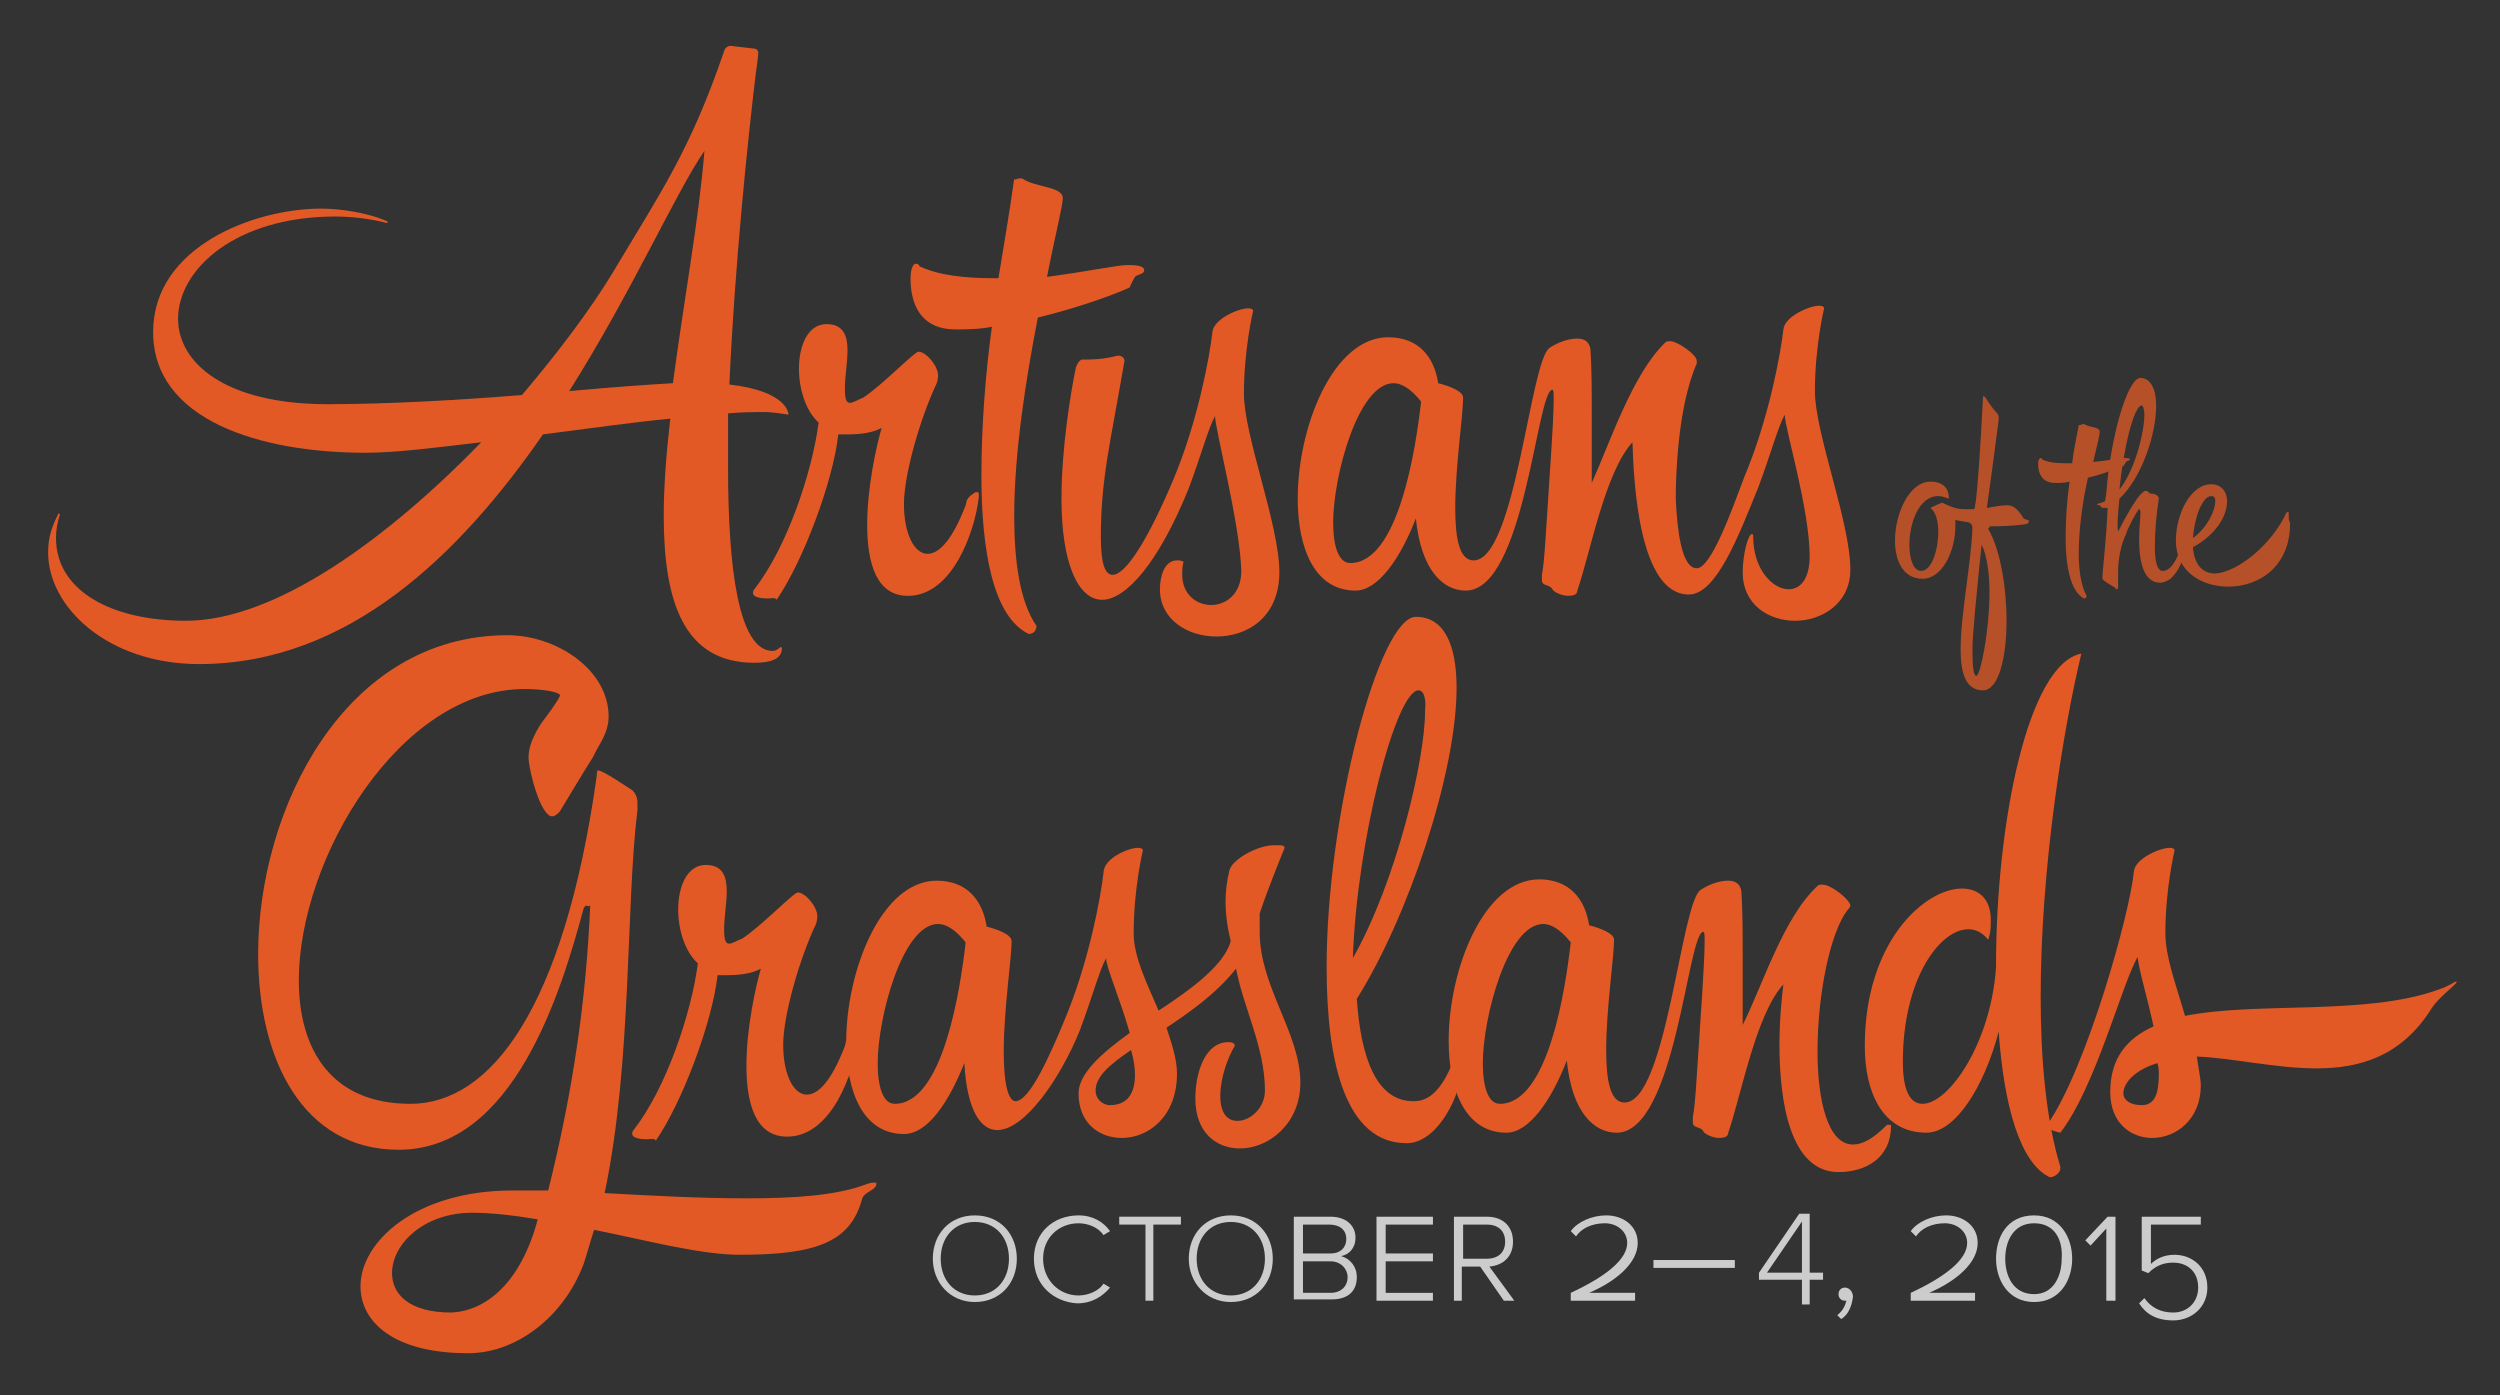 <?xml version="1.0" encoding="utf-8"?>
<!-- Generator: Adobe Illustrator 16.0.0, SVG Export Plug-In . SVG Version: 6.00 Build 0)  -->
<!DOCTYPE svg PUBLIC "-//W3C//DTD SVG 1.1//EN" "http://www.w3.org/Graphics/SVG/1.1/DTD/svg11.dtd">
<svg version="1.1" id="Layer_1" xmlns="http://www.w3.org/2000/svg" xmlns:xlink="http://www.w3.org/1999/xlink" x="0px" y="0px"
	 width="371.579px" height="207.368px" viewBox="91.343 255.553 371.579 207.368"
	 enable-background="new 91.343 255.553 371.579 207.368" xml:space="preserve">
<rect x="91.343" y="255.553" width="371.579" height="207.368" fill="#333333" stroke="none"/>
<g opacity="0.75">
	<path fill="#FFFFFF" d="M229.991,442.637c0-3.707,2.536-6.438,6.243-6.438c3.902,0,6.243,2.927,6.243,6.438
		c0,3.706-2.536,6.438-6.243,6.438S229.991,446.148,229.991,442.637z M241.307,442.637c0-3.122-1.951-5.463-5.072-5.463
		s-5.072,2.341-5.072,5.463c0,3.121,1.951,5.463,5.072,5.463S241.307,445.758,241.307,442.637z"/>
	<path fill="#FFFFFF" d="M245.014,442.637c0-3.902,2.927-6.438,6.633-6.438c2.146,0,3.707,0.976,4.683,2.342l-0.976,0.585
		c-0.78-1.171-2.341-1.756-3.707-1.756c-2.926,0-5.268,2.146-5.268,5.268c0,3.121,2.342,5.463,5.268,5.463
		c1.561,0,3.122-0.78,3.707-1.757l0.976,0.586c-1.17,1.366-2.73,2.341-4.877,2.341C247.94,449.074,245.014,446.539,245.014,442.637z
		"/>
	<path fill="#FFFFFF" d="M261.597,448.88v-11.315h-3.902v-1.171h9.17v1.171h-4.098v11.315H261.597z"/>
	<path fill="#FFFFFF" d="M268.034,442.637c0-3.707,2.537-6.438,6.244-6.438c3.901,0,6.242,2.927,6.242,6.438
		c0,3.706-2.535,6.438-6.242,6.438S268.034,446.148,268.034,442.637z M279.351,442.637c0-3.122-1.951-5.463-5.072-5.463
		c-3.122,0-5.073,2.341-5.073,5.463c0,3.121,1.951,5.463,5.073,5.463C277.399,448.1,279.351,445.758,279.351,442.637z"/>
	<path fill="#FFFFFF" d="M283.643,448.88v-12.486h5.462c2.146,0,3.707,1.171,3.707,3.121c0,1.561-0.975,2.537-2.146,2.731
		c1.367,0.391,2.342,1.562,2.342,3.122c0,2.146-1.365,3.316-3.707,3.316h-5.657V448.88z M291.446,439.71
		c0-1.365-0.976-2.146-2.537-2.146h-3.901v4.292h4.097C290.665,441.856,291.446,440.881,291.446,439.71z M291.642,445.368
		c0-1.171-0.977-2.341-2.537-2.341h-4.097v4.682h4.097C290.665,447.709,291.642,446.733,291.642,445.368z"/>
	<path fill="#FFFFFF" d="M295.933,448.88v-12.486h8.39v1.171H297.3v4.292h7.022v1.171H297.3v4.682h7.022v1.171H295.933
		L295.933,448.88z"/>
	<path fill="#FFFFFF" d="M314.858,448.88l-3.513-5.072h-2.731v5.072h-1.17v-12.486h4.877c2.537,0,3.902,1.561,3.902,3.707
		c0,2.146-1.365,3.512-3.512,3.707l3.707,5.072H314.858z M315.053,440.101c0-1.562-0.976-2.536-2.731-2.536h-3.512v5.072h3.512
		C314.077,442.637,315.053,441.661,315.053,440.101z"/>
	<path fill="#FFFFFF" d="M324.808,448.88v-1.171c5.463-2.536,8.389-5.072,8.389-7.414c0-1.756-1.561-2.926-3.316-2.926
		c-1.951,0-3.512,0.78-4.292,1.951l-0.78-0.781c0.976-1.365,3.121-2.341,5.268-2.341c2.536,0,4.683,1.561,4.683,4.097
		c0,2.927-3.122,5.658-7.22,7.414h6.828v1.171H324.808z"/>
	<path fill="#FFFFFF" d="M337.099,444.002v-1.17h12.096v1.17H337.099z"/>
	<path fill="#FFFFFF" d="M364.997,451.61l-0.585-0.585c0.78-0.585,1.171-1.365,1.365-2.146h-0.194c-0.586,0-0.977-0.391-0.977-0.976
		s0.391-0.976,0.977-0.976c0.584,0,1.17,0.585,1.17,1.365C366.558,449.855,365.973,451.025,364.997,451.61z"/>
	<path fill="#FFFFFF" d="M375.337,448.88v-1.171c5.463-2.536,8.39-5.072,8.39-7.414c0-1.756-1.562-2.926-3.317-2.926
		c-1.95,0-3.512,0.78-4.291,1.951l-0.781-0.781c0.976-1.365,3.122-2.341,5.268-2.341c2.536,0,4.683,1.561,4.683,4.097
		c0,2.927-3.122,5.658-7.219,7.414h6.829v1.171H375.337z"/>
	<path fill="#FFFFFF" d="M393.676,449.074c-3.901,0-5.657-3.316-5.657-6.438c0-3.122,1.561-6.438,5.657-6.438
		c3.902,0,5.658,3.316,5.658,6.438C399.334,445.758,397.578,449.074,393.676,449.074z M393.676,437.369
		c-3.121,0-4.292,2.731-4.292,5.268s1.171,5.268,4.292,5.268c2.927,0,4.098-2.731,4.098-5.268
		C397.969,439.905,396.798,437.369,393.676,437.369z"/>
	<path fill="#FFFFFF" d="M404.406,448.88v-10.73l-2.341,2.536l-0.78-0.78l3.316-3.512h1.17v12.486H404.406z"/>
	<path fill="#FFFFFF" d="M409.284,449.27l0.78-0.78c0.976,1.366,2.341,2.146,4.292,2.146c2.146,0,3.707-1.561,3.707-3.707
		c0-2.341-1.562-3.707-3.707-3.707c-1.366,0-2.536,0.391-3.707,1.561l-0.976-0.39v-7.999h8.78v1.171h-7.414v5.853
		c0.78-0.78,1.95-1.365,3.512-1.365c2.536,0,4.877,1.756,4.877,4.877c0,2.927-2.341,4.877-5.072,4.877
		C411.82,451.806,410.26,450.83,409.284,449.27z"/>
</g>
<g>
	<path fill="#E25926" d="M148.832,288.707c0,0-3.316-0.976-7.609-0.976c-14.827,0-23.412,7.804-23.412,15.216
		c0,6.439,6.829,12.682,22.242,12.682c8.584,0,19.314-0.584,28.873-1.365c5.463-6.438,10.146-12.682,13.462-18.144
		c7.219-12.096,11.511-18.144,16.583-32.971c0.195-0.781,0.977-0.781,0.977-0.781l3.316,0.391c0.779,0,0.779,0.585,0.779,0.585
		c0,0.195,0,0.586-0.391,3.317c-1.17,9.755-3.121,28.484-3.9,46.042c8.389,0.976,8.778,4.097,8.778,4.487
		c0,0-2.146-0.391-3.511-0.391c-1.562,0-3.512,0-5.463,0.195c0,2.927,0,5.657,0,8.194c0,14.826,1.561,27.118,6.633,27.118
		c0.586,0,1.171-0.586,1.171-0.586s0.194,0,0.194,0.196c0,1.561-1.561,2.146-4.097,2.146c-10.535,0-13.462-9.17-13.462-21.851
		c0-4.487,0.391-9.365,0.977-14.438c-6.049,0.586-12.682,1.561-18.926,2.342c-12.29,17.754-28.873,34.141-51.114,34.141
		c-13.461,0-22.436-8.389-22.436-16.582c0-2.342,0.585-3.902,1.561-5.854l0.194,0.195c-0.39,1.17-0.584,2.341-0.584,3.512
		c0,7.804,8.193,12.291,19.314,12.291c13.461,0,30.239-12.486,43.896-26.533c-6.634,0.781-12.682,1.561-17.169,1.561
		c-15.803,0-31.605-4.877-31.605-17.948c0-12.682,15.022-18.339,24.972-18.339c2.732,0,7.023,0.585,9.95,1.951L148.832,288.707z
		 M175.949,313.679c6.438-0.585,11.901-0.976,15.413-1.171c1.561-11.901,3.901-24.582,4.683-34.532
		C191.752,284.219,185.314,298.852,175.949,313.679z"/>
	<path fill="#E25926" d="M205.409,344.504c-0.976,0-2.146-0.195-2.146-0.781c0-0.194,0-0.39,0.194-0.584
		c4.878-6.244,8.585-17.364,9.56-24.777c-1.951-1.756-2.926-5.073-2.926-8c0-3.512,1.365-6.633,4.097-6.633
		c2.536,0,3.122,1.756,3.122,3.902c0,1.756-0.391,3.901-0.391,5.657c0,1.562,0.195,2.146,0.78,2.146c0.39,0,0.976-0.39,1.95-0.78
		c2.928-1.951,7.609-6.828,8.195-6.828c1.17,0,2.926,2.146,2.926,3.512c0,0.584-0.195,1.17-0.195,1.17
		c-2.341,4.877-4.877,13.462-4.877,17.949s1.561,7.413,3.512,7.413c1.756,0,3.707-2.146,5.658-7.218c0.194-0.586,0-0.976,1.17-1.756
		c0.195-0.195,0.391-0.195,0.585-0.195c0.195,0,0.195,0.195,0.195,0.39c0,0.195,0,0.39,0,0.39
		c-0.585,5.073-3.901,14.633-10.534,14.633c-4.684,0-6.049-4.877-6.049-10.535s1.365-11.705,2.146-14.437
		c-1.365,0.78-3.317,0.976-5.072,0.976c-0.391,0-0.977,0-1.366,0c-0.78,7.023-5.268,18.924-9.169,24.582
		C206.58,344.309,205.994,344.504,205.409,344.504z"/>
	<path fill="#E25926" d="M242.868,282.073c0,0,0.195,0,0.39,0c1.95,1.366,6.048,1.17,6.048,2.926c0,1.17-1.17,5.658-2.342,11.706
		c5.854-0.78,10.535-1.756,11.902-1.756c0.975,0,2.535,0,2.535,0.78c0,0.585-0.975,0.585-1.365,0.976
		c-0.586,0.976-0.78,1.561-0.78,1.561c-1.562,0.78-7.22,2.926-13.657,4.487c-1.756,8.975-3.512,20.095-3.512,29.46
		c0,6.633,0.781,12.681,3.316,16.388c0,0,0,1.171-1.17,1.171c-5.268-2.537-7.023-12.291-7.023-23.607
		c0-7.023,0.585-15.021,1.561-22.045c-1.951,0.391-3.707,0.391-5.462,0.391c-4.488,0-6.634-2.928-6.634-7.609
		c0-0.781,0.195-2.146,0.78-2.146c0.195,0,0.391,0,0.585,0.39c2.927,1.365,6.829,1.756,10.926,1.756h0.78
		c0.78-4.877,1.561-9.169,2.341-14.827C242.087,282.463,242.478,282.073,242.868,282.073z"/>
	<path fill="#E25926" d="M271.937,317.385c-0.975,1.757-2.146,6.049-3.902,10.73c-4.486,11.121-9.364,16.584-12.875,16.584
		c-3.513,0-6.049-5.268-6.049-15.022c0-7.414,1.365-15.803,2.146-19.51c0,0,0.39-1.171,0.975-1.171c1.562,0,2.928,0,5.268-0.585
		c0.977,0,0.977,0.78,0.977,0.78c-2.146,12.486-3.512,17.559-3.512,26.143c0,3.902,0.585,5.658,1.756,5.658
		c1.95,0,5.268-5.268,8.975-14.047s5.462-18.534,5.852-22.046c0.195-1.952,3.902-3.513,5.268-3.513c0.195,0,0.781,0,0.781,0.391
		c0,0-1.365,5.658-1.365,12.291c0,6.244,5.268,19.51,5.268,26.533c0,6.633-4.684,9.56-9.365,9.56c-4.293,0-8.389-2.536-8.389-7.022
		c0-1.756,0.585-4.293,2.535-4.293c0.391,0,0.586,0,0.977,0.195c-0.195,0.78-0.195,1.365-0.195,1.951
		c0,2.926,2.146,4.486,4.292,4.486c2.146,0,4.487-1.561,4.487-5.072C275.644,333.383,271.937,319.336,271.937,317.385z"/>
	<path fill="#E25926" d="M343.536,340.016c2.146,0,5.268-8.778,7.024-13.461c3.706-8.779,5.462-18.534,5.853-22.045
		c0.195-1.951,3.902-3.512,5.268-3.512c0.195,0,0.78,0,0.78,0.39c0,0-1.366,5.657-1.366,12.291c0,6.243,5.268,19.509,5.268,26.533
		c0,5.071-4.292,7.608-8.193,7.608c-3.902,0-7.805-2.342-7.805-7.219c0-2.536,0.781-5.657,1.367-5.657c0,0,0.194,0,0.194,0.194
		v0.195c0,4.878,2.927,7.805,5.268,7.805c1.756,0,3.122-1.561,3.122-4.878c0-7.023-3.707-19.119-3.707-21.07
		c-0.977,1.756-2.146,6.048-3.902,10.729c-2.926,7.22-6.242,15.998-10.34,15.998c-7.414,0-8.194-16.582-8.389-22.631
		c-4.098,4.487-6.244,16.389-8.194,22.046c0,0.585-0.585,0.78-1.366,0.78c-0.975,0-2.146-0.585-2.341-0.975
		c-0.39-0.781-1.561-0.391-1.561-1.366c0-0.194,0-0.586,0-0.78c0.39-1.756,0.585-6.438,0.976-11.901
		c0-0.585,0.779-10.535,0.779-14.241c0-0.781,0-1.365-0.194-1.365c-2.341,0-4.097,29.849-12.876,29.849
		c-3.316,0-6.633-2.927-7.414-10.729c-2.341,6.047-5.658,10.729-8.975,10.729c-6.047,0-8.584-6.243-8.584-13.656
		c0-10.73,5.268-23.997,13.462-23.997c4.487,0,6.828,2.927,7.413,6.828c1.561,0.391,3.707,1.171,3.707,2.146
		c0,2.536-1.171,10.34-1.171,16.389c0,4.486,0.586,7.803,2.731,7.803c6.243,0,8.39-29.85,11.316-31.605
		c1.17-0.78,2.73-1.365,4.097-1.365c0.976,0,1.755,0.39,1.95,1.561c0.195,2.926,0.195,6.438,0.195,9.755c0,4.097,0,7.999,0,10.145
		c2.732-6.048,6.049-16.192,10.926-20.875c0.195-0.195,0.391-0.195,0.78-0.195c0.976,0,3.901,1.952,3.901,2.927
		c0,0.195,0,0.195,0,0.391c-2.926,6.633-3.121,17.363-3.121,20.095C340.61,333.969,341.196,340.016,343.536,340.016z
		 M302.567,315.239c-1.562-1.951-2.928-2.731-4.098-2.731c-5.268,0-8.975,13.852-8.975,20.68c0,3.512,0.78,6.049,2.537,6.049
		C299.25,339.236,301.786,322.068,302.567,315.239z"/>
</g>
<g opacity="0.75">
	<path fill="#E25926" d="M383.53,331.237c0.391,0,0.781,0,1.172,0c0.195-0.195,0.195-0.39,0.195-0.585c0,0,0.39-0.781,1.17-15.803
		c0-0.195,0-0.391,0-0.391c0.195,0,0.195,0,0.391,0.195c0.195,0.391,1.17,1.756,1.561,2.146c0.195,0.195,0.391,0.391,0.391,0.78
		c0,0.195,0,0.195,0,0.391c-0.586,4.486-1.172,8.975-1.756,13.072c1.17-0.195,2.146-0.391,3.121-0.391
		c0.976,0,1.756,0.975,2.341,1.951c0.195,0.194,0.78,0.194,0.78,0.39c0,0.194,0,0.194-0.194,0.39
		c-0.586,0.195-3.122,0.391-4.683,0.391c-0.391,0-0.586,0-0.781,0c-0.194,0-0.39,0.391-0.39,0.391
		c1.756,2.926,2.731,8.584,2.731,13.656c0,5.463-1.17,10.34-3.512,10.34c-2.535,0-3.316-2.536-3.316-6.047
		c0-5.269,1.561-12.682,1.756-18.145c0,0,0-0.586-0.585-0.781c-0.976-0.194-1.562-0.194-1.952-0.39c0,0.39,0,0.585,0,0.976
		c0,3.707-1.95,7.805-4.877,7.805c-2.926,0-4.096-2.732-4.096-5.658c0-4.098,2.145-8.779,5.268-8.779c2.535,0,2.73,1.756,2.73,2.342
		v0.194c-0.586-0.194-0.976-0.391-1.561-0.391c-2.927,0-4.293,4.097-4.293,7.219c0,2.146,0.586,3.901,1.756,3.901
		c1.562,0,2.537-3.121,2.537-5.853c0-1.561-0.391-2.927-1.172-3.511c0,0,1.172-0.586,1.757-0.781
		C381.97,331.237,382.751,331.237,383.53,331.237z M385.872,336.505c-0.779,7.608-1.365,13.462-1.365,15.607
		c0,2.731,0.195,3.901,0.586,3.901c0.584,0,1.95-6.633,1.95-12.485C387.043,340.797,386.653,338.065,385.872,336.505z"/>
	<path fill="#E25926" d="M401.09,318.556L401.09,318.556c0.78,0.586,2.341,0.391,2.341,1.171c0,0.391-0.39,2.146-0.975,4.486
		c2.146-0.194,4.097-0.584,4.486-0.584c0.391,0,0.976,0,0.976,0.194c0,0.195-0.391,0.195-0.585,0.39
		c-0.195,0.391-0.391,0.586-0.391,0.586c-0.585,0.195-2.731,1.171-5.268,1.756c-0.78,3.512-1.365,7.609-1.365,11.315
		c0,2.536,0.39,4.878,1.17,6.243c0,0,0,0.391-0.39,0.391c-1.951-0.976-2.731-4.683-2.731-8.975c0-2.731,0.195-5.658,0.585-8.389
		c-0.78,0.195-1.366,0.195-2.146,0.195c-1.755,0-2.535-1.171-2.535-2.927c0-0.391,0.194-0.78,0.39-0.78c0,0,0.195,0,0.195,0.194
		c1.17,0.586,2.536,0.586,4.097,0.586h0.391c0.195-1.951,0.585-3.513,0.976-5.658C400.699,318.751,400.895,318.556,401.09,318.556z"
		/>
	<path fill="#E25926" d="M406.162,334.554L406.162,334.554c0.585-1.171,3.122-6.048,4.097-6.048c0.391,0,0.586,0.391,0.586,0.391
		c0.585,0,1.365,0.194,1.365,0.78c-0.39,2.536-0.585,4.877-0.585,7.218c0,1.561,0.195,3.512,1.17,3.512
		c1.171,0,1.951-1.561,2.342-2.536c0,0,0-0.194,0.195-0.194c0.194,0,0.39,0.39,0.39,0.585c0,1.171-0.976,2.536-1.756,3.316
		c-0.585,0.39-1.171,0.585-1.561,0.585c-2.927,0-3.121-4.486-3.121-6.438c0-1.561,0.194-3.121,0.194-3.902
		c0-0.195,0-0.585-0.194-0.585c-0.195,0-1.757,2.927-1.951,3.707c-0.781,1.561-1.171,3.901-1.171,5.462c0,1.171,0,2.146,0,2.146
		c0,0.391,0,0.586-0.195,0.586c0,0-0.194,0-0.194-0.195c-0.586-0.391-1.756-0.977-1.951-1.366c0-1.171,0.585-5.657,0.78-10.535
		h-0.585c-0.195,0-0.195,0-0.195,0c-0.391-0.194-0.195-0.39-0.391-0.39c-0.194,0-0.39,0-0.39-0.195c0,0,0.78-0.195,1.17-0.391
		l0.195-1.171c0.585-8.193,3.121-17.168,5.072-17.168c1.561,0,2.342,1.755,2.342,4.097c0,4.293-2.146,10.73-5.463,13.853
		C406.162,331.627,405.967,333.578,406.162,334.554C405.967,334.554,405.967,334.554,406.162,334.554z M409.674,315.824
		c-1.17,0-2.731,6.438-3.316,12.486c2.342-2.926,3.707-8.584,3.707-11.12C410.064,316.41,409.869,315.824,409.674,315.824z"/>
	<path fill="#E25926" d="M431.135,331.822l0.195-0.195c0.194,0,0.194,0,0.194,0.391c0,0.195,0,0.391,0,0.586
		c0,0.389,0.195,0.389,0.195,0.779l0,0c0,6.438-4.683,9.365-9.17,9.365c-4.097,0-7.804-2.342-7.804-6.828
		c0-3.902,2.146-8.39,5.268-8.39c1.562,0,2.342,1.171,2.342,2.536c0,2.146-1.561,4.878-5.073,6.828
		c0.195,2.731,1.561,3.902,3.317,3.902C423.916,340.602,428.988,336.505,431.135,331.822z M420.015,329.286
		c-1.366,0-2.537,3.317-2.732,6.243c2.146-1.561,3.317-4.098,3.317-5.463C420.6,329.48,420.404,329.286,420.015,329.286z"/>
</g>
<g>
	<path fill="#E25926" d="M178.486,390.156c0,0-0.195,0-0.391,0.391c-3.316,12.29-10.34,35.896-27.509,35.896
		c-14.241,0-20.874-13.461-20.874-29.068c0-21.656,12.875-47.408,37.066-47.408c7.22,0,15.023,5.072,15.023,12.096
		c0,2.536-1.561,4.291-2.342,6.048c-1.365,2.146-4.877,7.999-4.877,7.999s-0.585,0.779-1.17,0.779c-1.757,0-3.512-7.022-3.512-8.778
		c0-2.731,2.341-5.658,2.341-5.658s1.95-2.536,2.341-3.511c0-0.586-2.731-0.977-5.268-0.977c-18.533,0-33.557,25.168-33.557,43.312
		c0,10.34,4.878,18.339,16.584,18.339c11.9,0,22.826-14.047,27.703-48.773c0-0.391,0-0.781,0.195-0.781
		c0.779,0,4.682,2.732,5.072,2.927c0.585,0.586,0.78,1.171,0.78,1.951c0,0.195,0,0.585,0,0.976
		c-1.756,14.242-0.78,37.458-4.878,56.968c7.023,0.391,14.242,0.78,21.07,0.78c7.023,0,13.463-0.39,17.949-2.146
		c0.585-0.195,0.976-0.195,1.171-0.195c0.194,0,0.194,0,0.194,0.195c0,0.976-1.951,1.17-2.146,2.341
		c-1.756,6.243-6.634,8.194-18.144,8.194c-5.854,0-13.853-2.146-21.656-3.707c-0.585,1.756-0.975,3.316-1.561,5.072
		c-2.926,7.805-9.949,13.267-17.168,13.267c-11.121,0-15.998-4.682-15.998-9.949c0-6.634,8.193-14.242,22.631-14.242
		c1.756,0,3.512,0,5.268,0c3.707-14.828,5.658-28.484,6.243-42.336C178.682,390.352,178.682,390.156,178.486,390.156z
		 M171.268,436.784c-3.512-0.586-6.828-0.977-9.756-0.977c-7.218,0-11.9,4.684-11.9,8.975c0,3.122,2.537,5.854,8.779,5.854
		C163.464,450.44,168.731,446.343,171.268,436.784z"/>
	<path fill="#E25926" d="M187.46,424.883c-0.976,0-2.146-0.194-2.146-0.78c0-0.195,0-0.391,0.195-0.585
		c4.877-6.243,8.584-17.364,9.56-24.777c-1.952-1.756-2.927-5.072-2.927-7.999c0-3.512,1.366-6.633,4.098-6.633
		c2.535,0,3.121,1.755,3.121,3.901c0,1.756-0.391,3.902-0.391,5.658c0,1.561,0.195,2.146,0.781,2.146c0.39,0,0.975-0.391,1.95-0.781
		c2.927-1.951,7.608-6.828,8.194-6.828c1.17,0,2.926,2.146,2.926,3.512c0,0.585-0.195,1.17-0.195,1.17
		c-2.341,4.878-4.877,13.462-4.877,17.949s1.561,7.413,3.512,7.413c1.756,0,3.707-2.146,5.658-7.219c0.195-0.584,0-0.975,1.17-1.755
		c0.195-0.195,0.391-0.195,0.586-0.195s0.195,0.195,0.195,0.39c0,0.195,0,0.391,0,0.391c-0.586,5.072-3.902,14.632-10.535,14.632
		c-4.684,0-6.049-4.877-6.049-10.534c0-5.658,1.365-11.706,2.146-14.438c-1.365,0.78-3.316,0.976-5.072,0.976
		c-0.391,0-0.976,0-1.366,0c-0.78,7.023-5.268,18.925-9.169,24.582C188.631,424.688,188.045,424.883,187.46,424.883z"/>
	<path fill="#E25926" d="M260.427,381.572c0.194,0,0.779,0,0.779,0.39c0,0-1.365,5.657-1.365,12.291
		c0,3.512,1.951,7.413,3.707,11.511c5.072-3.316,9.754-6.828,10.729-10.34c0,0-0.78-2.731-0.78-5.854
		c0-1.561,0.195-3.121,0.586-4.682c0.39-1.561,4.097-3.707,6.633-3.707c0.195,0,0.391,0,0.781,0c0.194,0,0.779,0,0.779,0.391
		c0,0-2.342,5.657-3.707,9.754c0,0.781,0,1.756,0,2.731c0,8.194,6.049,15.022,6.049,22.437c0,6.048-4.684,9.755-8.975,9.755
		c-3.512,0-6.634-2.342-6.634-7.414c0-4.098,1.562-8.389,4.878-8.389c0.975,0,0.975,0.39,0.975,0.584
		c-0.975,1.562-2.146,4.684-2.146,7.414c0,2.731,1.171,3.707,2.536,3.707c1.951,0,4.098-1.95,4.098-4.487
		c0-6.438-3.121-12.096-4.293-18.144c-2.926,3.707-6.828,6.438-10.34,8.779c0.781,2.341,1.561,4.683,1.561,6.828
		c0,6.438-4.291,9.561-8.193,9.561c-3.316,0-6.438-2.146-6.438-6.634c0-2.927,3.512-6.048,7.608-8.975
		c-1.365-4.878-3.512-9.755-3.512-11.121c-0.975,1.756-2.146,6.049-3.901,10.731c-2.927,7.218-8.194,14.827-12.291,14.827
		c-2.341,0-4.487-2.731-4.877-9.95c-2.342,5.854-5.463,10.535-8.975,10.535c-6.049,0-8.584-6.243-8.584-13.656
		c0-10.731,5.268-23.997,13.461-23.997c4.487,0,6.828,2.927,7.414,6.828c1.561,0.391,3.707,1.17,3.707,2.146
		c0,2.535-1.171,10.34-1.171,16.388c0,5.268,0.78,7.414,1.755,7.414c2.147,0,5.269-7.219,7.22-11.9
		c3.706-8.78,5.463-18.535,5.853-22.046C255.354,383.133,259.061,381.572,260.427,381.572z M234.869,395.619
		c-1.561-1.951-2.927-2.732-4.098-2.732c-5.268,0-8.975,13.853-8.975,20.681c0,3.512,0.781,6.048,2.537,6.048
		C231.552,419.615,234.088,402.447,234.869,395.619z M256.329,419.811c2.731,0,3.707-1.951,3.707-4.487
		c0-1.17-0.195-2.341-0.586-3.707c-3.121,2.146-5.268,3.902-5.268,6.048C254.183,418.835,255.159,419.811,256.329,419.811z"/>
	<path fill="#E25926" d="M307.054,413.958c0.391-0.781,0.585-0.976,0.781-0.976c0.194,0,0.194,0.39,0.194,0.585v0.195
		c0,0.195,0.585,0.391,0.585,0.391c0,3.901-3.512,11.315-8.193,11.315c-8.975,0-11.901-11.706-11.901-26.144
		c0-22.631,7.804-52.091,13.267-52.091c4.292,0,6.049,4.293,6.049,10.536c0,12.681-7.219,34.142-14.828,46.237
		c0.586,8.779,2.926,15.218,8.389,15.218C302.567,419.226,304.907,419.03,307.054,413.958z M302.177,358.16
		c-3.316,0-9.17,22.241-9.755,39.799c6.438-11.314,10.729-29.459,10.729-36.678C303.347,359.331,302.957,358.16,302.177,358.16z"/>
	<path fill="#E25926" d="M361.485,387.229c0.195-0.195,0.391-0.195,0.781-0.195c0.779,0,2.34,0.976,3.316,1.95
		c0.194,0.195,0.779,0.781,0.779,1.172c0,0,0,0.195-0.195,0.391c-2.73,3.121-4.682,12.681-4.682,21.265
		c0,7.414,1.561,13.852,5.268,13.852c1.366,0,2.927-0.78,5.072-2.926c0,0,0.195,0,0.391,0s0.195,0,0.195,0.194
		c0,4.683-3.707,6.828-7.805,6.828c-7.218,0-8.779-10.534-8.779-18.924c0-3.901,0.391-7.413,0.586-8.975
		c-4.098,4.487-6.243,16.388-8.194,22.046c0,0.585-0.585,0.78-1.365,0.78c-0.976,0-2.146-0.585-2.341-0.976
		c-0.391-0.78-1.561-0.39-1.561-1.365c0-0.195,0-0.585,0-0.78c0.389-1.757,0.584-6.438,0.975-11.901
		c0-0.585,0.78-10.534,0.78-14.241c0-0.78,0-1.366-0.194-1.366c-2.342,0-4.098,29.85-12.877,29.85c-3.316,0-6.633-2.926-7.413-10.73
		c-2.342,6.049-5.657,10.73-8.975,10.73c-6.048,0-8.585-6.243-8.585-13.656c0-10.731,5.268-23.997,13.463-23.997
		c4.486,0,6.828,2.926,7.412,6.828c1.562,0.391,3.707,1.171,3.707,2.146c0,2.536-1.17,10.34-1.17,16.388
		c0,4.487,0.586,7.805,2.73,7.805c6.244,0,8.391-29.851,11.316-31.606c1.171-0.78,2.731-1.365,4.097-1.365
		c0.976,0,1.756,0.391,1.951,1.561c0.194,2.927,0.194,6.438,0.194,9.755c0,4.097,0,7.999,0,10.145
		C353.292,402.057,356.413,391.912,361.485,387.229z M324.808,395.619c-1.561-1.951-2.927-2.732-4.098-2.732
		c-5.268,0-8.975,13.853-8.975,20.681c0,3.512,0.781,6.048,2.537,6.048C321.491,419.615,324.027,402.447,324.808,395.619z"/>
	<path fill="#E25926" d="M394.651,403.618c0,9.364,0.78,18.338,2.927,25.361v0.195c0,0.781-0.976,1.365-1.561,1.365
		c-4.487-2.146-6.828-10.729-7.608-21.654c-2.146,8.193-6.439,15.021-10.73,15.021c-6.438,0-9.17-5.853-9.17-12.877
		c0-15.606,8.975-23.411,14.438-23.411c2.536,0,4.291,1.561,4.291,4.683c0,0.78,0,1.951-0.39,2.927
		c-0.78-0.976-1.755-1.561-2.927-1.561c-4.291,0-9.754,7.414-9.754,19.704c0,4.487,1.17,6.243,2.926,6.243
		c3.902,0,10.145-8.975,10.926-20.29v-0.39c0-20.875,4.683-44.678,12.681-46.238C397.969,364.014,394.651,384.693,394.651,403.618z"
		/>
	<path fill="#E25926" d="M397.578,423.907c0,0-1.951-0.39-1.951-0.976v-0.194c5.853-8.39,12.291-31.411,12.877-37.653
		c0.194-1.951,3.901-3.512,5.268-3.512c0.194,0,0.78,0,0.78,0.39c0,0-1.366,5.657-1.366,12.291c0,3.512,1.561,7.608,2.927,12.291
		c10.73-2.146,26.923,0,37.653-3.901c1.756-0.586,2.341-1.171,2.536-1.171h0.195c0,0.39-2.536,2.146-3.707,3.901
		c-4.487,7.219-10.73,8.975-17.168,8.975c-6.049,0-12.486-1.561-17.754-1.756c0.194,1.562,0.585,3.316,0.585,4.292
		c0,5.073-3.707,7.805-7.219,7.805c-3.121,0-6.243-2.146-6.243-6.829c0-5.072,2.536-7.999,6.438-9.755
		c-0.976-4.486-2.341-8.974-2.341-10.34C406.747,401.666,402.846,417.079,397.578,423.907z M409.674,419.811
		c1.951,0,2.536-1.756,2.536-4.487c0-0.586,0-1.17-0.195-1.756c-3.315,0.976-5.072,2.927-5.072,4.487
		C406.942,419.03,407.918,419.811,409.674,419.811z"/>
</g>
<g opacity="0.75">
	<path fill="#FFFFFF" d="M359.171,449.439v-3.68h-6.391v-1.031l5.985-8.775h1.557v8.755h1.982v1.052h-1.982v3.68H359.171z
		 M359.171,437.105l-5.197,7.603h5.197V437.105z"/>
</g>
</svg>
